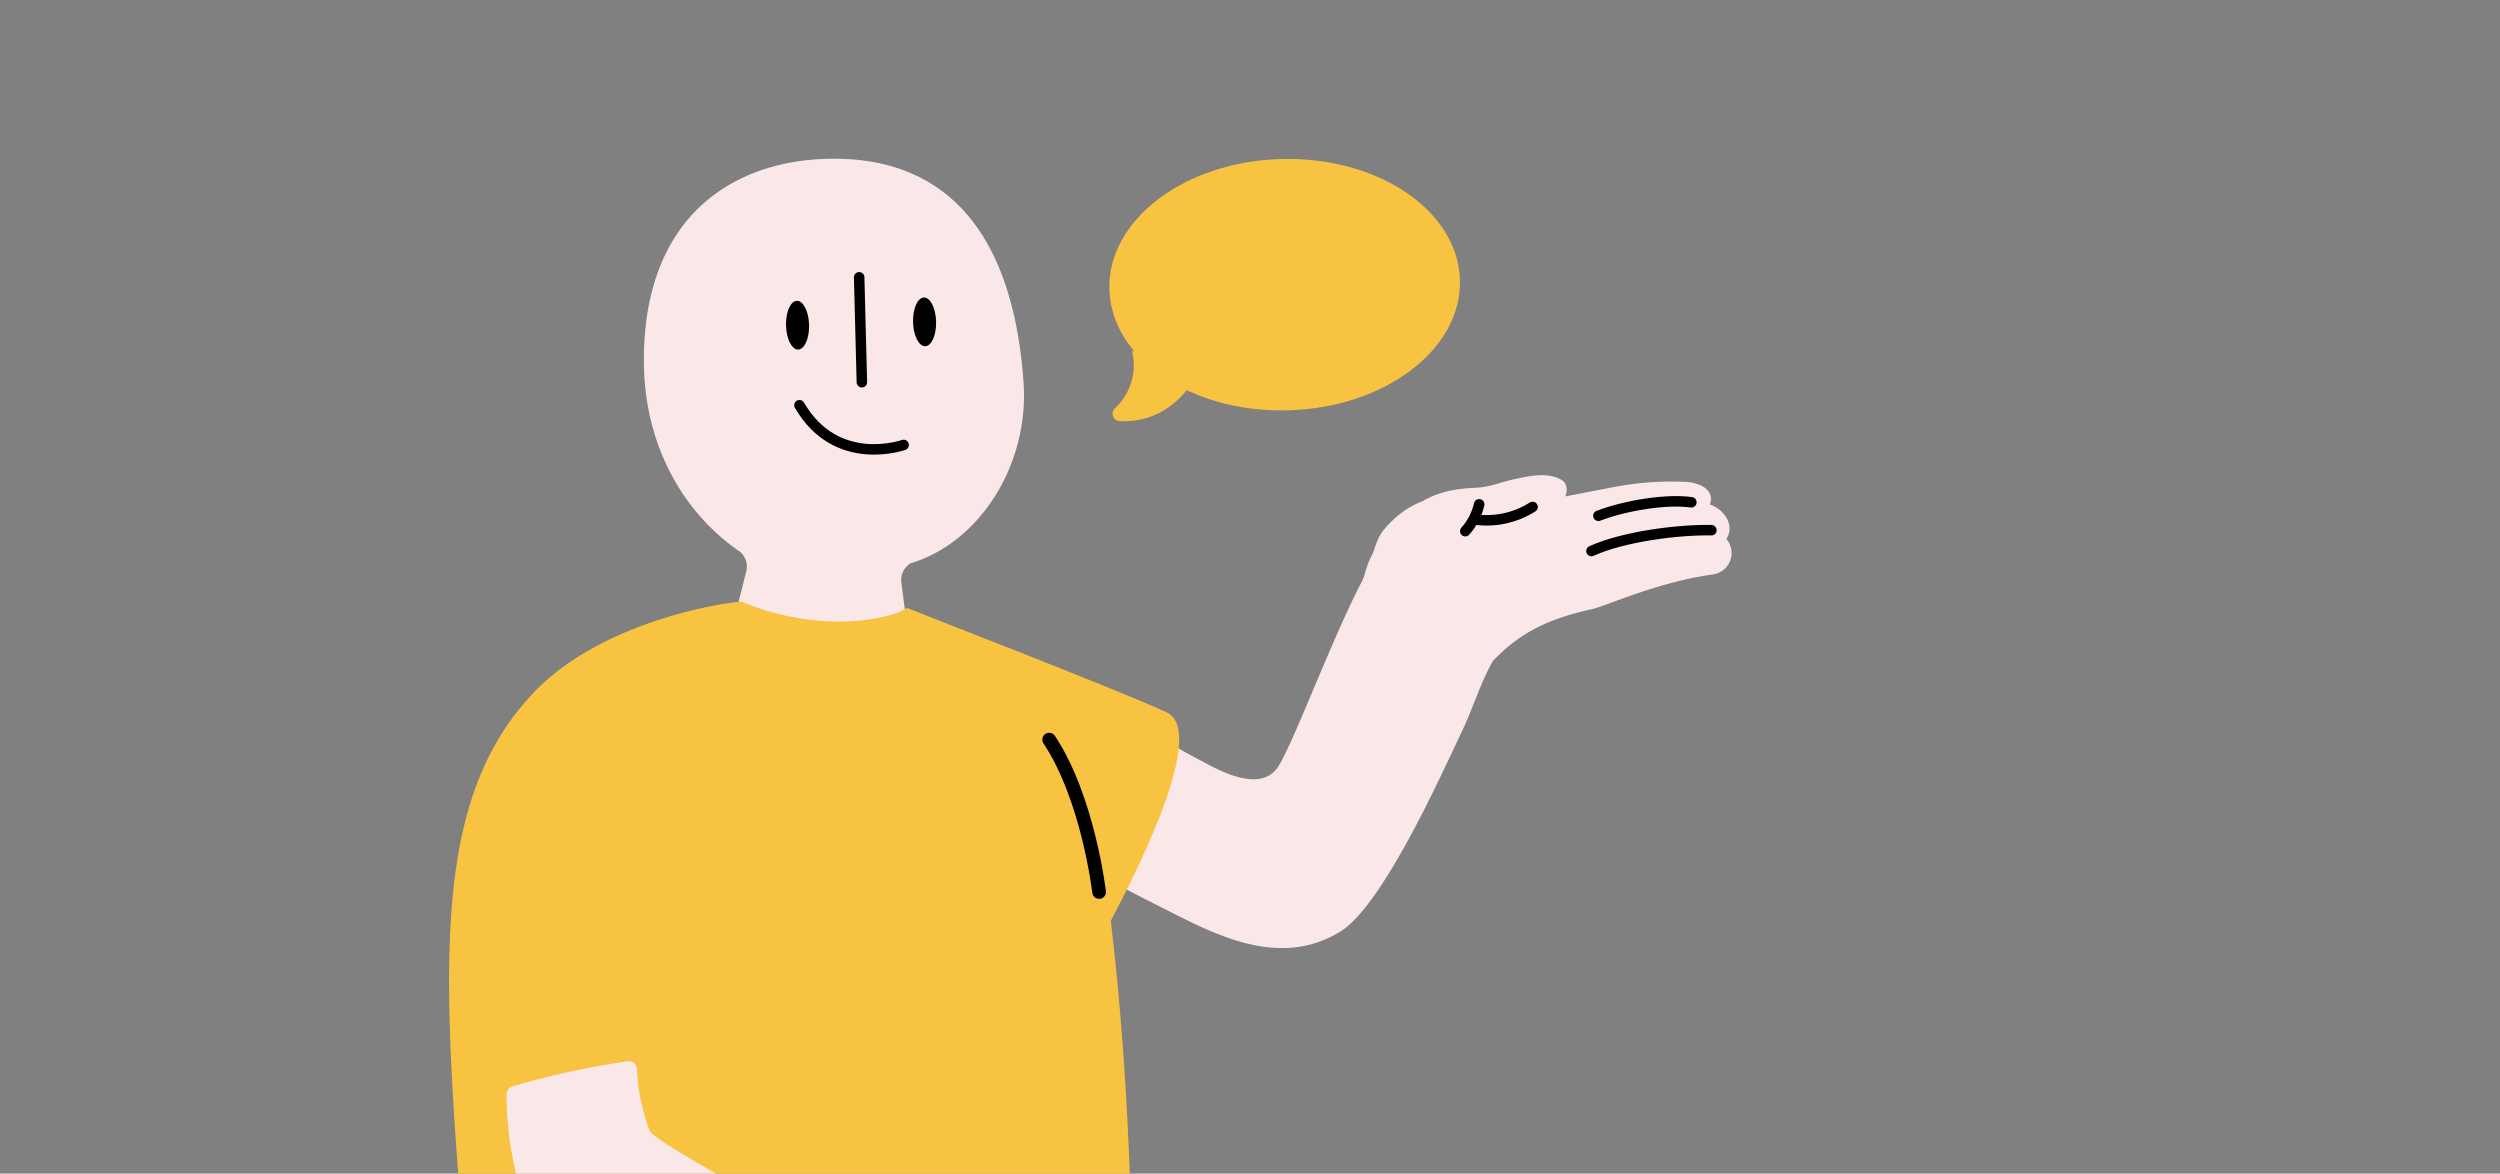 <svg xmlns="http://www.w3.org/2000/svg" xmlns:xlink="http://www.w3.org/1999/xlink" viewBox="0 0 360 169"><rect x="0" y="0" width="360" height="169" fill="#808080" stroke="none"/><defs><style>.cls-1,.cls-5,.cls-6{fill:none;}.cls-2{clip-path:url(#clip-path);}.cls-3{fill:#fae7e7;}.cls-4{fill:#f8c341;}.cls-5,.cls-6{stroke:#000;stroke-linecap:round;stroke-linejoin:round;}.cls-5{stroke-width:1.51px;}.cls-6{stroke-width:1.97px;}</style><clipPath id="clip-path"><rect class="cls-1" x="1.88" y="-1.88" width="360" height="170.88"/></clipPath></defs><g id="圖層_3" data-name="圖層 3"><g class="cls-2"><path class="cls-3" d="M92.72,52.27c-.17-22.14,14.14-29.79,28.37-29.4,14.79.4,24.75,10.08,26.3,32.23.82,11.72-6.25,23-16.23,26l-.15.09a2.79,2.79,0,0,0-1.21,2.71l1,7.79A7.22,7.22,0,0,1,123,98.16l-11.81-.8a6.18,6.18,0,0,1-5.9-6.45l2.17-8.61a2.8,2.8,0,0,0-.72-2.68,1.93,1.93,0,0,0-.29-.24C98.26,73.73,92.82,64,92.72,52.27Z"/><path class="cls-4" d="M77.11,99.46c9.66-9.92,26.75-12.67,29.65-12.83,12,5,22.08,2.24,23.83.94,17.23,6.34,23.83,14.62,23.83,14.62,10.22,38.19,8.6,98.07,8.6,98.07H68.24C65,149.13,59.09,118,77.11,99.46Z"/><path class="cls-3" d="M73.77,156.44a1.21,1.21,0,0,0-.82,1.17c0,2.6.23,10.22,3.25,16.66,4.46,9.53,13.61,18.38,22.06,25.09a4.1,4.1,0,0,0,2.56.9h62.87a4.45,4.45,0,0,0,4.3-4.64c-.11-8.65-2.61-20.76-16.82-25.08,0,0-12.83-4-29.23,6.37a4,4,0,0,1-4.11.16c-6.69-3.58-23.78-12.82-24.25-14.22a27.16,27.16,0,0,1-1.85-8.93,1.17,1.17,0,0,0-1.29-1.1A120.66,120.66,0,0,0,73.77,156.44Z"/><ellipse cx="133.13" cy="46.36" rx="1.66" ry="3.51" transform="translate(-1.16 3.49) rotate(-1.5)"/><ellipse cx="114.84" cy="46.84" rx="1.66" ry="3.51" transform="translate(-1.18 3.01) rotate(-1.5)"/><line class="cls-5" x1="123.72" y1="39.93" x2="124.11" y2="55.04"/><path class="cls-5" d="M130.12,64.07s-9.66,3.47-15-5.72"/><path class="cls-3" d="M231.28,80.56a38.35,38.35,0,0,0,6-2.19,36.82,36.82,0,0,0,6.11-3.83c.83-.61,1.9-.38,2.43-1.14,1.43-2.09,0-3.74-2.93-4a43.89,43.89,0,0,0-10.53.74c-8.72,1.68-12,2.44-19.34,2.91-3.64.24-12,.89-15.48,6.93-.94,1.62-1.34,4.44-1.95,6s-.25,4.16,1.23,5.2a8.08,8.08,0,0,0,3.41,1.1c5.86.86,10.76,3.88,14.14-1.07C217.27,86.93,225.6,82.11,231.28,80.56Z"/><path class="cls-3" d="M200.44,75.88c2-.88,3.12-5.34,12.05-5.64,2.15-.08,3.4-.78,5.46-1.21,1.81-.38,5-1.25,7.12.21.54.37,1.78,2.91-3.25,5.14"/><path class="cls-3" d="M232.55,83.28c2.12-.34,4.29-.56,6.35-1.08a37,37,0,0,0,6.78-2.68A9,9,0,0,0,248.24,78c1.81-1.8.41-4.71-2.44-5.5s-6.06.3-9,.94c-7.12,1.53-13.71,0-21.08-.8-3.66-.42-10-3.58-16.14,3.28-1.25,1.4-1.41,2.5-2,4.09-1.4,3.61-2.56,6.29-1.27,7.58a8.06,8.06,0,0,0,3.19,1.7c5.69,1.9,13.33,2.1,18.94-.11,2-.78,2.95-2.15,4.65-3.15C225.58,84.47,229.39,83.78,232.55,83.28Z"/><path class="cls-3" d="M229.17,87.74c2.1-.46,9.32-3.85,17.32-5a3.12,3.12,0,0,0,.75-6.06c-2.9-.8-6.05.3-9,.94-7.13,1.53-13.72.05-21.09-.8-3.66-.42-12.08-1.27-16.68,4-1.23,1.42-2.15,4.13-3,5.58s-1,4,.28,5.33a8,8,0,0,0,3.2,1.7c5.68,1.9,10,5.75,14.28,1.49C218.86,91.21,222.76,89.14,229.17,87.74Z"/><path class="cls-5" d="M213,72.62A8.73,8.73,0,0,1,211,76.49"/><path class="cls-3" d="M197.4,81.46c-4.14,6.64-10.89,25.09-13.31,28.89s-8.07.88-11-.74a66.72,66.72,0,0,1-9.67-6l-14.8,15.72c5.91,5,13.33,8.65,20.25,12.15s15.77,7.81,24.13,2.67c6.11-3.76,14.44-22.37,17.52-28.84,3.52-7.39,3.59-13.58,16.65-22.21"/><path class="cls-5" d="M220.69,73a12.29,12.29,0,0,1-8.19,1.82"/><path class="cls-5" d="M246.44,76.35c-4.69-.11-12.75.92-17.27,3"/><path class="cls-5" d="M243.56,72.33c-3.59-.51-9.48.45-13.39,1.94"/><path class="cls-4" d="M130.59,87.57s29.88,11.54,37.4,15-10.77,35-10.77,35l-27.93-20.48Z"/></g><path class="cls-6" d="M158.27,128.45s-1.56-13.48-7.19-21.95"/></g><g id="圖"><ellipse class="cls-4" cx="184.99" cy="41.01" rx="25.25" ry="18.1" transform="translate(-1.01 4.84) rotate(-1.5)"/><path class="cls-4" d="M172.61,53.53s-3.28,7.48-11.35,7.12a1.08,1.08,0,0,1-.73-1.84A8.45,8.45,0,0,0,163,50.49"/></g></svg>